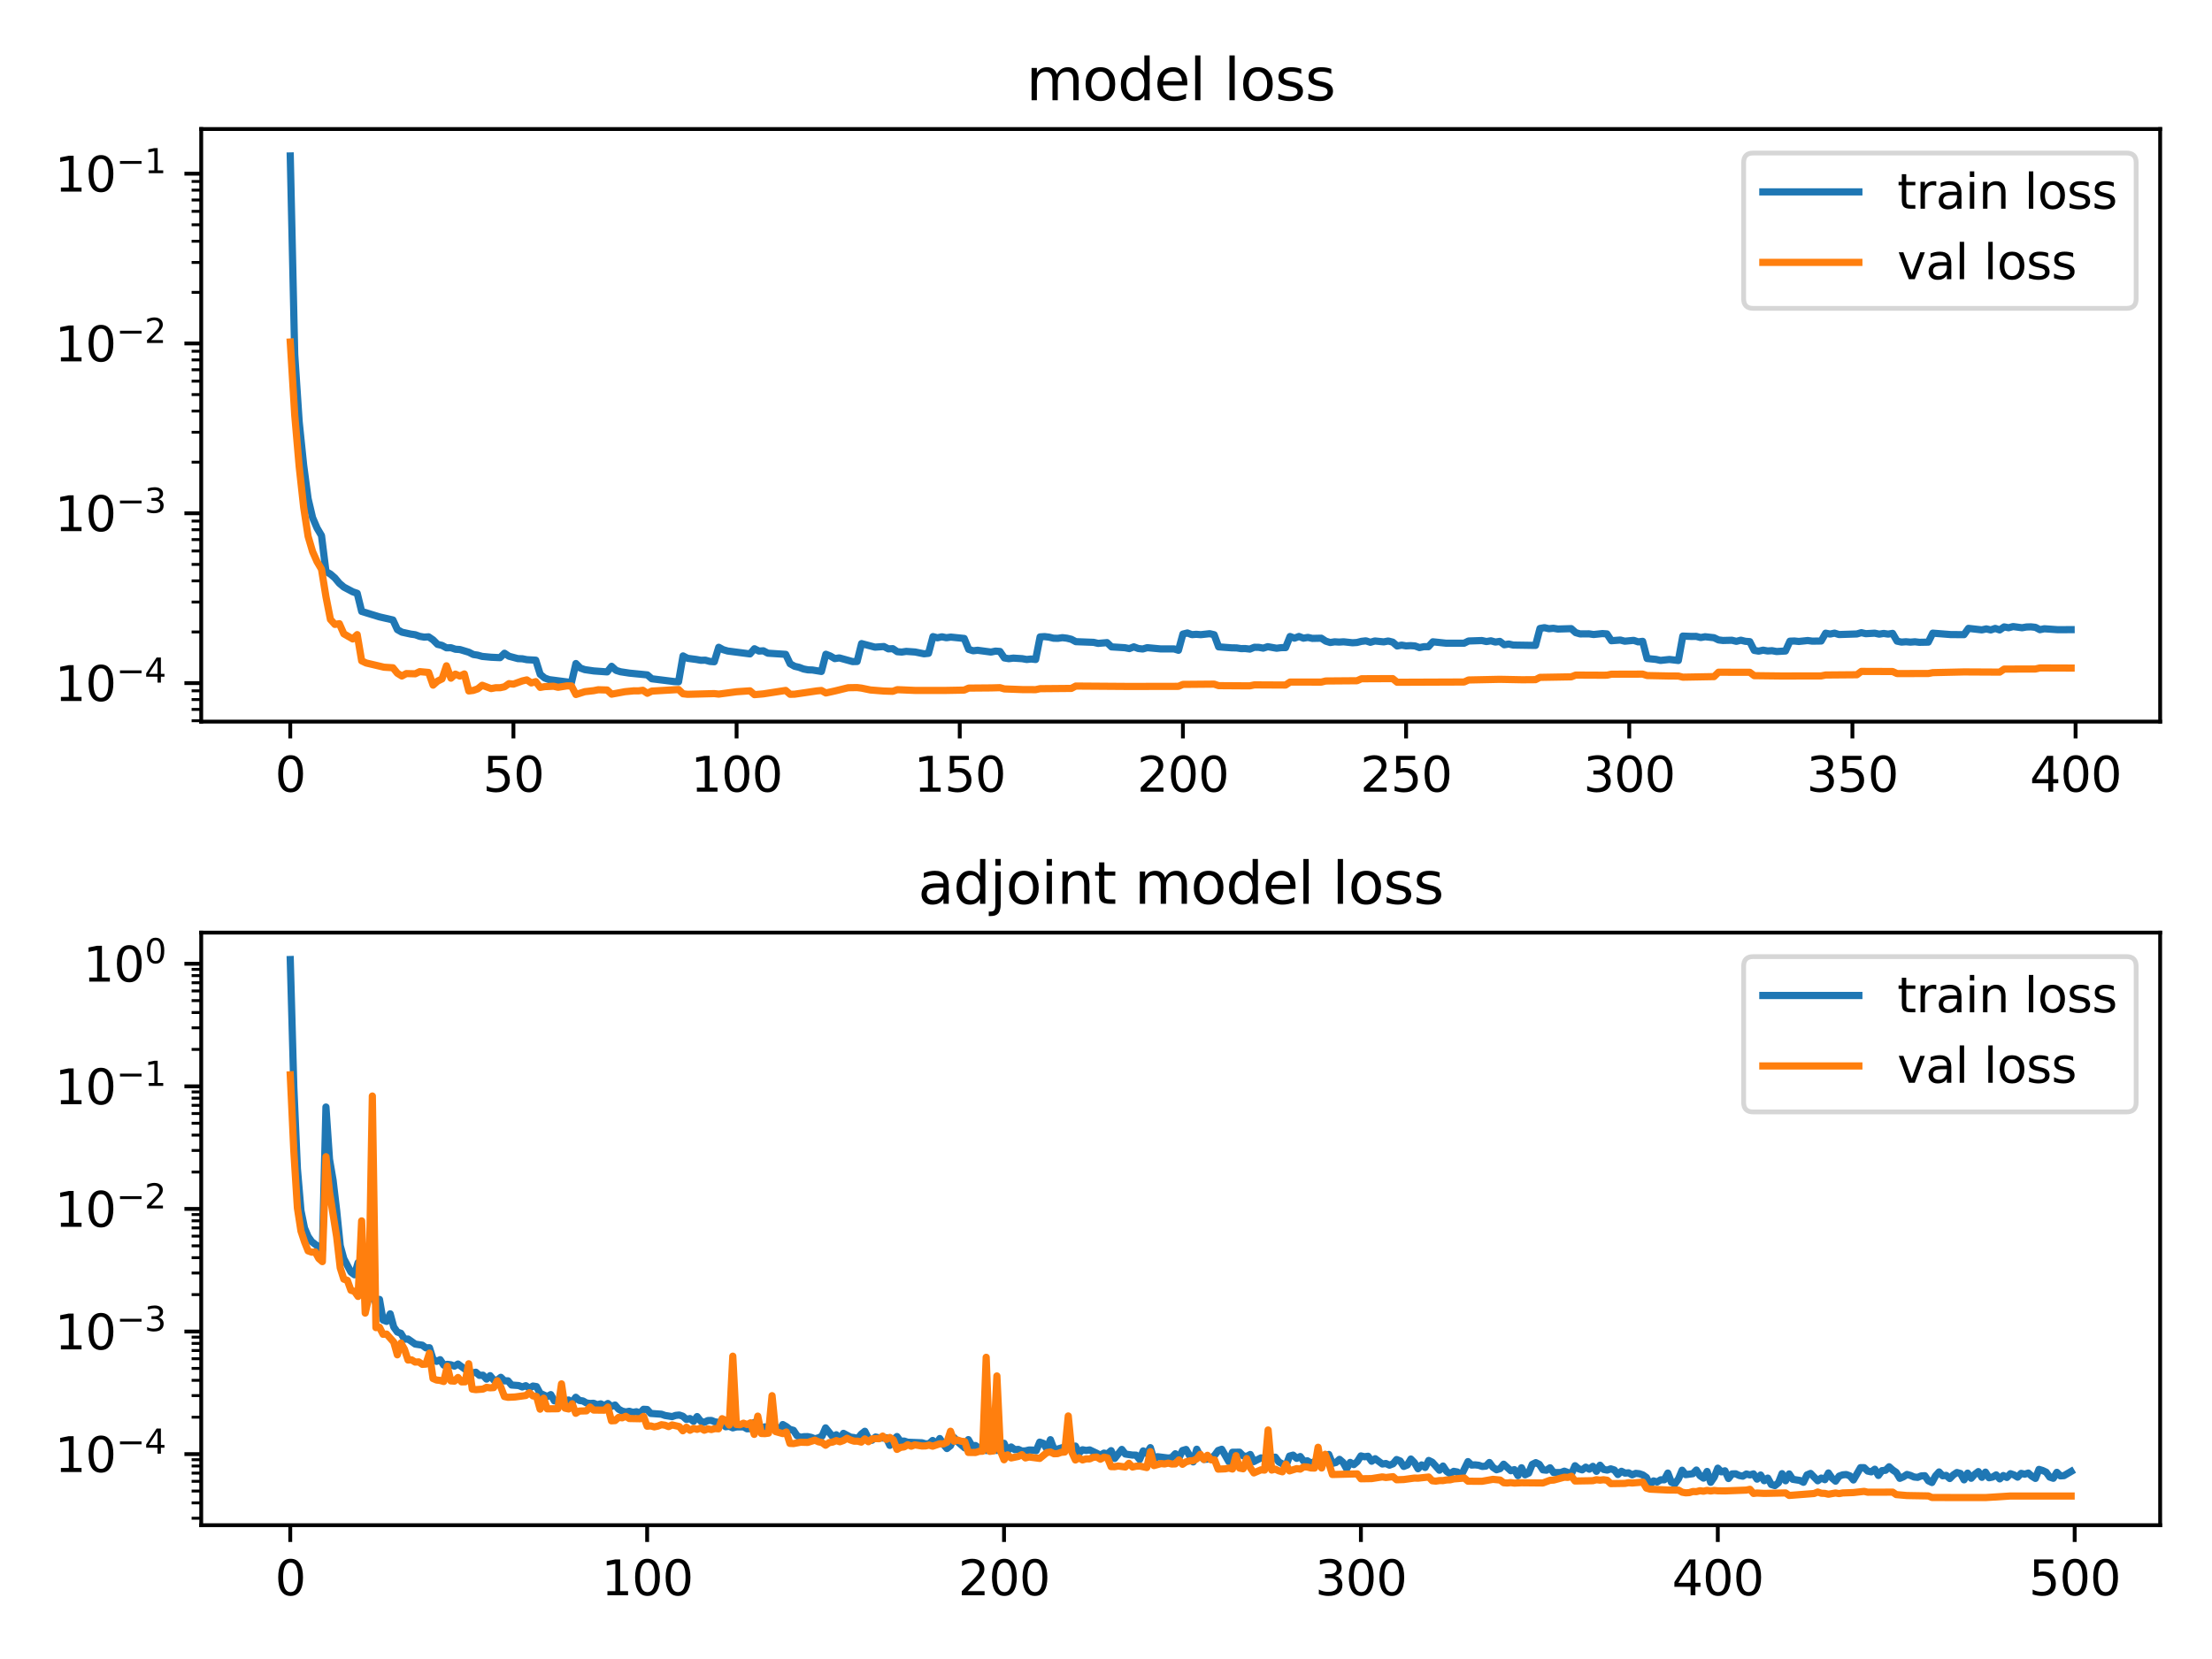 <?xml version="1.0" encoding="utf-8" standalone="no"?>
<!DOCTYPE svg PUBLIC "-//W3C//DTD SVG 1.1//EN"
  "http://www.w3.org/Graphics/SVG/1.1/DTD/svg11.dtd">
<svg xmlns:xlink="http://www.w3.org/1999/xlink" width="460.8pt" height="345.6pt" viewBox="0 0 460.8 345.6" xmlns="http://www.w3.org/2000/svg" version="1.1">
 <defs>
  <style type="text/css">*{stroke-linejoin: round; stroke-linecap: butt}</style>
 </defs>
 <g id="figure_1">
  <g id="patch_1">
   <path d="M 0 345.6 
L 460.8 345.6 
L 460.8 0 
L 0 0 
z
" style="fill: #ffffff"/>
  </g>
  <g id="axes_1">
   <g id="patch_2">
    <path d="M 41.917 150.32 
L 450 150.32 
L 450 26.88 
L 41.917 26.88 
z
" style="fill: #ffffff"/>
   </g>
   <g id="matplotlib.axis_1">
    <g id="xtick_1">
     <g id="line2d_1">
      <defs>
       <path id="me842173352" d="M 0 0 
L 0 3.5 
" style="stroke: #000000; stroke-width: 0.8"/>
      </defs>
      <g>
       <use xlink:href="#me842173352" x="60.466" y="150.32" style="stroke: #000000; stroke-width: 0.8"/>
      </g>
     </g>
     <g id="text_1">
      <!-- 0 -->
      <g transform="translate(57.285 164.918)scale(0.1 -0.1)">
       <defs>
        <path id="DejaVuSans-30" d="M 2034 4250 
Q 1547 4250 1301 3770 
Q 1056 3291 1056 2328 
Q 1056 1369 1301 889 
Q 1547 409 2034 409 
Q 2525 409 2770 889 
Q 3016 1369 3016 2328 
Q 3016 3291 2770 3770 
Q 2525 4250 2034 4250 
z
M 2034 4750 
Q 2819 4750 3233 4129 
Q 3647 3509 3647 2328 
Q 3647 1150 3233 529 
Q 2819 -91 2034 -91 
Q 1250 -91 836 529 
Q 422 1150 422 2328 
Q 422 3509 836 4129 
Q 1250 4750 2034 4750 
z
" transform="scale(0.016)"/>
       </defs>
       <use xlink:href="#DejaVuSans-30"/>
      </g>
     </g>
    </g>
    <g id="xtick_2">
     <g id="line2d_2">
      <g>
       <use xlink:href="#me842173352" x="106.956" y="150.32" style="stroke: #000000; stroke-width: 0.8"/>
      </g>
     </g>
     <g id="text_2">
      <!-- 50 -->
      <g transform="translate(100.593 164.918)scale(0.1 -0.1)">
       <defs>
        <path id="DejaVuSans-35" d="M 691 4666 
L 3169 4666 
L 3169 4134 
L 1269 4134 
L 1269 2991 
Q 1406 3038 1543 3061 
Q 1681 3084 1819 3084 
Q 2600 3084 3056 2656 
Q 3513 2228 3513 1497 
Q 3513 744 3044 326 
Q 2575 -91 1722 -91 
Q 1428 -91 1123 -41 
Q 819 9 494 109 
L 494 744 
Q 775 591 1075 516 
Q 1375 441 1709 441 
Q 2250 441 2565 725 
Q 2881 1009 2881 1497 
Q 2881 1984 2565 2268 
Q 2250 2553 1709 2553 
Q 1456 2553 1204 2497 
Q 953 2441 691 2322 
L 691 4666 
z
" transform="scale(0.016)"/>
       </defs>
       <use xlink:href="#DejaVuSans-35"/>
       <use xlink:href="#DejaVuSans-30" x="63.623"/>
      </g>
     </g>
    </g>
    <g id="xtick_3">
     <g id="line2d_3">
      <g>
       <use xlink:href="#me842173352" x="153.445" y="150.32" style="stroke: #000000; stroke-width: 0.8"/>
      </g>
     </g>
     <g id="text_3">
      <!-- 100 -->
      <g transform="translate(143.901 164.918)scale(0.1 -0.1)">
       <defs>
        <path id="DejaVuSans-31" d="M 794 531 
L 1825 531 
L 1825 4091 
L 703 3866 
L 703 4441 
L 1819 4666 
L 2450 4666 
L 2450 531 
L 3481 531 
L 3481 0 
L 794 0 
L 794 531 
z
" transform="scale(0.016)"/>
       </defs>
       <use xlink:href="#DejaVuSans-31"/>
       <use xlink:href="#DejaVuSans-30" x="63.623"/>
       <use xlink:href="#DejaVuSans-30" x="127.246"/>
      </g>
     </g>
    </g>
    <g id="xtick_4">
     <g id="line2d_4">
      <g>
       <use xlink:href="#me842173352" x="199.934" y="150.32" style="stroke: #000000; stroke-width: 0.8"/>
      </g>
     </g>
     <g id="text_4">
      <!-- 150 -->
      <g transform="translate(190.39 164.918)scale(0.1 -0.1)">
       <use xlink:href="#DejaVuSans-31"/>
       <use xlink:href="#DejaVuSans-35" x="63.623"/>
       <use xlink:href="#DejaVuSans-30" x="127.246"/>
      </g>
     </g>
    </g>
    <g id="xtick_5">
     <g id="line2d_5">
      <g>
       <use xlink:href="#me842173352" x="246.423" y="150.32" style="stroke: #000000; stroke-width: 0.8"/>
      </g>
     </g>
     <g id="text_5">
      <!-- 200 -->
      <g transform="translate(236.88 164.918)scale(0.1 -0.1)">
       <defs>
        <path id="DejaVuSans-32" d="M 1228 531 
L 3431 531 
L 3431 0 
L 469 0 
L 469 531 
Q 828 903 1448 1529 
Q 2069 2156 2228 2338 
Q 2531 2678 2651 2914 
Q 2772 3150 2772 3378 
Q 2772 3750 2511 3984 
Q 2250 4219 1831 4219 
Q 1534 4219 1204 4116 
Q 875 4013 500 3803 
L 500 4441 
Q 881 4594 1212 4672 
Q 1544 4750 1819 4750 
Q 2544 4750 2975 4387 
Q 3406 4025 3406 3419 
Q 3406 3131 3298 2873 
Q 3191 2616 2906 2266 
Q 2828 2175 2409 1742 
Q 1991 1309 1228 531 
z
" transform="scale(0.016)"/>
       </defs>
       <use xlink:href="#DejaVuSans-32"/>
       <use xlink:href="#DejaVuSans-30" x="63.623"/>
       <use xlink:href="#DejaVuSans-30" x="127.246"/>
      </g>
     </g>
    </g>
    <g id="xtick_6">
     <g id="line2d_6">
      <g>
       <use xlink:href="#me842173352" x="292.913" y="150.32" style="stroke: #000000; stroke-width: 0.8"/>
      </g>
     </g>
     <g id="text_6">
      <!-- 250 -->
      <g transform="translate(283.369 164.918)scale(0.1 -0.1)">
       <use xlink:href="#DejaVuSans-32"/>
       <use xlink:href="#DejaVuSans-35" x="63.623"/>
       <use xlink:href="#DejaVuSans-30" x="127.246"/>
      </g>
     </g>
    </g>
    <g id="xtick_7">
     <g id="line2d_7">
      <g>
       <use xlink:href="#me842173352" x="339.402" y="150.32" style="stroke: #000000; stroke-width: 0.8"/>
      </g>
     </g>
     <g id="text_7">
      <!-- 300 -->
      <g transform="translate(329.858 164.918)scale(0.1 -0.1)">
       <defs>
        <path id="DejaVuSans-33" d="M 2597 2516 
Q 3050 2419 3304 2112 
Q 3559 1806 3559 1356 
Q 3559 666 3084 287 
Q 2609 -91 1734 -91 
Q 1441 -91 1130 -33 
Q 819 25 488 141 
L 488 750 
Q 750 597 1062 519 
Q 1375 441 1716 441 
Q 2309 441 2620 675 
Q 2931 909 2931 1356 
Q 2931 1769 2642 2001 
Q 2353 2234 1838 2234 
L 1294 2234 
L 1294 2753 
L 1863 2753 
Q 2328 2753 2575 2939 
Q 2822 3125 2822 3475 
Q 2822 3834 2567 4026 
Q 2313 4219 1838 4219 
Q 1578 4219 1281 4162 
Q 984 4106 628 3988 
L 628 4550 
Q 988 4650 1302 4700 
Q 1616 4750 1894 4750 
Q 2613 4750 3031 4423 
Q 3450 4097 3450 3541 
Q 3450 3153 3228 2886 
Q 3006 2619 2597 2516 
z
" transform="scale(0.016)"/>
       </defs>
       <use xlink:href="#DejaVuSans-33"/>
       <use xlink:href="#DejaVuSans-30" x="63.623"/>
       <use xlink:href="#DejaVuSans-30" x="127.246"/>
      </g>
     </g>
    </g>
    <g id="xtick_8">
     <g id="line2d_8">
      <g>
       <use xlink:href="#me842173352" x="385.891" y="150.32" style="stroke: #000000; stroke-width: 0.8"/>
      </g>
     </g>
     <g id="text_8">
      <!-- 350 -->
      <g transform="translate(376.348 164.918)scale(0.1 -0.1)">
       <use xlink:href="#DejaVuSans-33"/>
       <use xlink:href="#DejaVuSans-35" x="63.623"/>
       <use xlink:href="#DejaVuSans-30" x="127.246"/>
      </g>
     </g>
    </g>
    <g id="xtick_9">
     <g id="line2d_9">
      <g>
       <use xlink:href="#me842173352" x="432.381" y="150.32" style="stroke: #000000; stroke-width: 0.8"/>
      </g>
     </g>
     <g id="text_9">
      <!-- 400 -->
      <g transform="translate(422.837 164.918)scale(0.1 -0.1)">
       <defs>
        <path id="DejaVuSans-34" d="M 2419 4116 
L 825 1625 
L 2419 1625 
L 2419 4116 
z
M 2253 4666 
L 3047 4666 
L 3047 1625 
L 3713 1625 
L 3713 1100 
L 3047 1100 
L 3047 0 
L 2419 0 
L 2419 1100 
L 313 1100 
L 313 1709 
L 2253 4666 
z
" transform="scale(0.016)"/>
       </defs>
       <use xlink:href="#DejaVuSans-34"/>
       <use xlink:href="#DejaVuSans-30" x="63.623"/>
       <use xlink:href="#DejaVuSans-30" x="127.246"/>
      </g>
     </g>
    </g>
   </g>
   <g id="matplotlib.axis_2">
    <g id="ytick_1">
     <g id="line2d_10">
      <defs>
       <path id="m9bda5c88d3" d="M 0 0 
L -3.5 0 
" style="stroke: #000000; stroke-width: 0.8"/>
      </defs>
      <g>
       <use xlink:href="#m9bda5c88d3" x="41.917" y="142.297" style="stroke: #000000; stroke-width: 0.8"/>
      </g>
     </g>
     <g id="text_10">
      <!-- $\mathdefault{10^{-4}}$ -->
      <g transform="translate(11.417 146.096)scale(0.1 -0.1)">
       <defs>
        <path id="DejaVuSans-2212" d="M 678 2272 
L 4684 2272 
L 4684 1741 
L 678 1741 
L 678 2272 
z
" transform="scale(0.016)"/>
       </defs>
       <use xlink:href="#DejaVuSans-31" transform="translate(0 0.684)"/>
       <use xlink:href="#DejaVuSans-30" transform="translate(63.623 0.684)"/>
       <use xlink:href="#DejaVuSans-2212" transform="translate(128.203 38.966)scale(0.7)"/>
       <use xlink:href="#DejaVuSans-34" transform="translate(186.855 38.966)scale(0.7)"/>
      </g>
     </g>
    </g>
    <g id="ytick_2">
     <g id="line2d_11">
      <g>
       <use xlink:href="#m9bda5c88d3" x="41.917" y="106.924" style="stroke: #000000; stroke-width: 0.8"/>
      </g>
     </g>
     <g id="text_11">
      <!-- $\mathdefault{10^{-3}}$ -->
      <g transform="translate(11.417 110.723)scale(0.1 -0.1)">
       <use xlink:href="#DejaVuSans-31" transform="translate(0 0.766)"/>
       <use xlink:href="#DejaVuSans-30" transform="translate(63.623 0.766)"/>
       <use xlink:href="#DejaVuSans-2212" transform="translate(128.203 39.047)scale(0.7)"/>
       <use xlink:href="#DejaVuSans-33" transform="translate(186.855 39.047)scale(0.7)"/>
      </g>
     </g>
    </g>
    <g id="ytick_3">
     <g id="line2d_12">
      <g>
       <use xlink:href="#m9bda5c88d3" x="41.917" y="71.551" style="stroke: #000000; stroke-width: 0.8"/>
      </g>
     </g>
     <g id="text_12">
      <!-- $\mathdefault{10^{-2}}$ -->
      <g transform="translate(11.417 75.35)scale(0.1 -0.1)">
       <use xlink:href="#DejaVuSans-31" transform="translate(0 0.766)"/>
       <use xlink:href="#DejaVuSans-30" transform="translate(63.623 0.766)"/>
       <use xlink:href="#DejaVuSans-2212" transform="translate(128.203 39.047)scale(0.7)"/>
       <use xlink:href="#DejaVuSans-32" transform="translate(186.855 39.047)scale(0.7)"/>
      </g>
     </g>
    </g>
    <g id="ytick_4">
     <g id="line2d_13">
      <g>
       <use xlink:href="#m9bda5c88d3" x="41.917" y="36.178" style="stroke: #000000; stroke-width: 0.8"/>
      </g>
     </g>
     <g id="text_13">
      <!-- $\mathdefault{10^{-1}}$ -->
      <g transform="translate(11.417 39.977)scale(0.1 -0.1)">
       <use xlink:href="#DejaVuSans-31" transform="translate(0 0.684)"/>
       <use xlink:href="#DejaVuSans-30" transform="translate(63.623 0.684)"/>
       <use xlink:href="#DejaVuSans-2212" transform="translate(128.203 38.966)scale(0.7)"/>
       <use xlink:href="#DejaVuSans-31" transform="translate(186.855 38.966)scale(0.7)"/>
      </g>
     </g>
    </g>
    <g id="ytick_5">
     <g id="line2d_14">
      <defs>
       <path id="md671c6f035" d="M 0 0 
L -2 0 
" style="stroke: #000000; stroke-width: 0.6"/>
      </defs>
      <g>
       <use xlink:href="#md671c6f035" x="41.917" y="150.145" style="stroke: #000000; stroke-width: 0.6"/>
      </g>
     </g>
    </g>
    <g id="ytick_6">
     <g id="line2d_15">
      <g>
       <use xlink:href="#md671c6f035" x="41.917" y="147.777" style="stroke: #000000; stroke-width: 0.6"/>
      </g>
     </g>
    </g>
    <g id="ytick_7">
     <g id="line2d_16">
      <g>
       <use xlink:href="#md671c6f035" x="41.917" y="145.725" style="stroke: #000000; stroke-width: 0.6"/>
      </g>
     </g>
    </g>
    <g id="ytick_8">
     <g id="line2d_17">
      <g>
       <use xlink:href="#md671c6f035" x="41.917" y="143.916" style="stroke: #000000; stroke-width: 0.6"/>
      </g>
     </g>
    </g>
    <g id="ytick_9">
     <g id="line2d_18">
      <g>
       <use xlink:href="#md671c6f035" x="41.917" y="131.649" style="stroke: #000000; stroke-width: 0.6"/>
      </g>
     </g>
    </g>
    <g id="ytick_10">
     <g id="line2d_19">
      <g>
       <use xlink:href="#md671c6f035" x="41.917" y="125.42" style="stroke: #000000; stroke-width: 0.6"/>
      </g>
     </g>
    </g>
    <g id="ytick_11">
     <g id="line2d_20">
      <g>
       <use xlink:href="#md671c6f035" x="41.917" y="121.001" style="stroke: #000000; stroke-width: 0.6"/>
      </g>
     </g>
    </g>
    <g id="ytick_12">
     <g id="line2d_21">
      <g>
       <use xlink:href="#md671c6f035" x="41.917" y="117.573" style="stroke: #000000; stroke-width: 0.6"/>
      </g>
     </g>
    </g>
    <g id="ytick_13">
     <g id="line2d_22">
      <g>
       <use xlink:href="#md671c6f035" x="41.917" y="114.772" style="stroke: #000000; stroke-width: 0.6"/>
      </g>
     </g>
    </g>
    <g id="ytick_14">
     <g id="line2d_23">
      <g>
       <use xlink:href="#md671c6f035" x="41.917" y="112.404" style="stroke: #000000; stroke-width: 0.6"/>
      </g>
     </g>
    </g>
    <g id="ytick_15">
     <g id="line2d_24">
      <g>
       <use xlink:href="#md671c6f035" x="41.917" y="110.352" style="stroke: #000000; stroke-width: 0.6"/>
      </g>
     </g>
    </g>
    <g id="ytick_16">
     <g id="line2d_25">
      <g>
       <use xlink:href="#md671c6f035" x="41.917" y="108.543" style="stroke: #000000; stroke-width: 0.6"/>
      </g>
     </g>
    </g>
    <g id="ytick_17">
     <g id="line2d_26">
      <g>
       <use xlink:href="#md671c6f035" x="41.917" y="96.276" style="stroke: #000000; stroke-width: 0.6"/>
      </g>
     </g>
    </g>
    <g id="ytick_18">
     <g id="line2d_27">
      <g>
       <use xlink:href="#md671c6f035" x="41.917" y="90.047" style="stroke: #000000; stroke-width: 0.6"/>
      </g>
     </g>
    </g>
    <g id="ytick_19">
     <g id="line2d_28">
      <g>
       <use xlink:href="#md671c6f035" x="41.917" y="85.627" style="stroke: #000000; stroke-width: 0.6"/>
      </g>
     </g>
    </g>
    <g id="ytick_20">
     <g id="line2d_29">
      <g>
       <use xlink:href="#md671c6f035" x="41.917" y="82.199" style="stroke: #000000; stroke-width: 0.6"/>
      </g>
     </g>
    </g>
    <g id="ytick_21">
     <g id="line2d_30">
      <g>
       <use xlink:href="#md671c6f035" x="41.917" y="79.399" style="stroke: #000000; stroke-width: 0.6"/>
      </g>
     </g>
    </g>
    <g id="ytick_22">
     <g id="line2d_31">
      <g>
       <use xlink:href="#md671c6f035" x="41.917" y="77.031" style="stroke: #000000; stroke-width: 0.6"/>
      </g>
     </g>
    </g>
    <g id="ytick_23">
     <g id="line2d_32">
      <g>
       <use xlink:href="#md671c6f035" x="41.917" y="74.979" style="stroke: #000000; stroke-width: 0.6"/>
      </g>
     </g>
    </g>
    <g id="ytick_24">
     <g id="line2d_33">
      <g>
       <use xlink:href="#md671c6f035" x="41.917" y="73.17" style="stroke: #000000; stroke-width: 0.6"/>
      </g>
     </g>
    </g>
    <g id="ytick_25">
     <g id="line2d_34">
      <g>
       <use xlink:href="#md671c6f035" x="41.917" y="60.903" style="stroke: #000000; stroke-width: 0.6"/>
      </g>
     </g>
    </g>
    <g id="ytick_26">
     <g id="line2d_35">
      <g>
       <use xlink:href="#md671c6f035" x="41.917" y="54.674" style="stroke: #000000; stroke-width: 0.6"/>
      </g>
     </g>
    </g>
    <g id="ytick_27">
     <g id="line2d_36">
      <g>
       <use xlink:href="#md671c6f035" x="41.917" y="50.254" style="stroke: #000000; stroke-width: 0.6"/>
      </g>
     </g>
    </g>
    <g id="ytick_28">
     <g id="line2d_37">
      <g>
       <use xlink:href="#md671c6f035" x="41.917" y="46.826" style="stroke: #000000; stroke-width: 0.6"/>
      </g>
     </g>
    </g>
    <g id="ytick_29">
     <g id="line2d_38">
      <g>
       <use xlink:href="#md671c6f035" x="41.917" y="44.026" style="stroke: #000000; stroke-width: 0.6"/>
      </g>
     </g>
    </g>
    <g id="ytick_30">
     <g id="line2d_39">
      <g>
       <use xlink:href="#md671c6f035" x="41.917" y="41.658" style="stroke: #000000; stroke-width: 0.6"/>
      </g>
     </g>
    </g>
    <g id="ytick_31">
     <g id="line2d_40">
      <g>
       <use xlink:href="#md671c6f035" x="41.917" y="39.606" style="stroke: #000000; stroke-width: 0.6"/>
      </g>
     </g>
    </g>
    <g id="ytick_32">
     <g id="line2d_41">
      <g>
       <use xlink:href="#md671c6f035" x="41.917" y="37.797" style="stroke: #000000; stroke-width: 0.6"/>
      </g>
     </g>
    </g>
   </g>
   <g id="line2d_42">
    <path d="M 60.466 32.491 
L 61.396 73.835 
L 62.326 87.883 
L 63.256 96.908 
L 64.185 103.887 
L 65.115 107.837 
L 66.045 109.999 
L 66.975 111.582 
L 67.905 119.059 
L 68.834 119.594 
L 69.764 120.396 
L 70.694 121.509 
L 71.624 122.295 
L 73.483 123.282 
L 74.413 123.597 
L 75.343 127.372 
L 79.062 128.509 
L 81.851 129.15 
L 82.781 131.16 
L 83.711 131.689 
L 85.57 132.097 
L 86.5 132.225 
L 87.43 132.562 
L 88.36 132.722 
L 89.29 132.664 
L 90.219 133.301 
L 91.149 134.232 
L 92.079 134.45 
L 93.009 134.955 
L 93.939 134.933 
L 94.868 135.249 
L 95.798 135.309 
L 97.658 135.87 
L 98.587 136.339 
L 99.517 136.481 
L 100.447 136.742 
L 102.307 136.916 
L 104.166 137.003 
L 105.096 136.083 
L 106.026 136.703 
L 107.885 137.202 
L 108.815 137.235 
L 109.745 137.423 
L 111.604 137.527 
L 112.534 140.466 
L 113.464 141.242 
L 114.394 141.579 
L 119.043 142.179 
L 119.973 138.226 
L 120.902 139.176 
L 121.832 139.498 
L 123.692 139.768 
L 126.481 139.969 
L 127.411 138.807 
L 128.341 139.657 
L 129.27 139.942 
L 131.13 140.226 
L 134.849 140.592 
L 135.779 141.401 
L 140.428 141.981 
L 141.358 142.023 
L 142.287 136.641 
L 143.217 137.134 
L 145.077 137.381 
L 146.007 137.55 
L 146.936 137.522 
L 147.866 137.786 
L 148.796 137.856 
L 149.726 134.84 
L 150.655 135.345 
L 151.585 135.617 
L 156.234 136.22 
L 157.164 135.147 
L 158.094 135.63 
L 159.024 135.575 
L 159.953 136.071 
L 163.672 136.312 
L 164.602 138.278 
L 165.532 138.8 
L 166.462 139.014 
L 167.392 139.363 
L 168.321 139.543 
L 169.251 139.575 
L 171.111 139.876 
L 172.041 136.291 
L 172.97 136.659 
L 173.9 137.201 
L 174.83 137.052 
L 177.619 137.822 
L 178.549 137.8 
L 179.479 134.076 
L 182.268 134.811 
L 184.128 134.685 
L 185.058 135.171 
L 185.987 135.129 
L 186.917 135.76 
L 187.847 135.836 
L 188.777 135.696 
L 190.636 135.825 
L 192.496 136.198 
L 193.426 136.097 
L 194.355 132.618 
L 195.285 132.866 
L 196.215 132.656 
L 197.145 132.849 
L 198.075 132.718 
L 200.864 133.001 
L 201.794 135.274 
L 202.723 135.569 
L 203.653 135.463 
L 206.443 135.835 
L 207.372 135.64 
L 208.302 135.708 
L 209.232 137.063 
L 210.162 137.218 
L 211.092 137.098 
L 212.951 137.215 
L 213.881 137.383 
L 214.811 137.284 
L 215.74 137.386 
L 216.67 132.678 
L 217.6 132.616 
L 218.53 132.727 
L 219.46 132.952 
L 220.389 132.975 
L 221.319 132.837 
L 222.249 132.948 
L 223.179 133.176 
L 224.109 133.67 
L 227.828 133.813 
L 228.757 134.03 
L 230.617 133.868 
L 231.547 134.758 
L 234.336 134.93 
L 235.266 135.117 
L 236.196 134.745 
L 237.126 135.099 
L 238.055 135.199 
L 238.985 134.919 
L 241.774 135.18 
L 244.564 135.176 
L 245.494 135.467 
L 246.423 132.088 
L 247.353 131.859 
L 248.283 132.209 
L 249.213 132.138 
L 250.143 132.215 
L 252.002 132.007 
L 252.932 132.226 
L 253.862 134.753 
L 256.651 134.961 
L 257.581 134.968 
L 258.511 135.115 
L 259.44 135.108 
L 260.37 135.218 
L 261.3 134.838 
L 262.23 134.855 
L 263.16 135.022 
L 264.089 134.715 
L 265.949 135.042 
L 266.879 134.917 
L 267.808 134.911 
L 268.738 132.596 
L 269.668 132.941 
L 270.598 132.587 
L 271.528 132.943 
L 272.457 132.784 
L 273.387 132.99 
L 275.247 132.949 
L 276.177 133.561 
L 277.106 133.848 
L 278.036 133.701 
L 278.966 133.76 
L 279.896 133.698 
L 281.755 133.898 
L 282.685 133.84 
L 283.615 133.604 
L 284.545 133.498 
L 285.474 133.804 
L 286.404 133.527 
L 288.264 133.715 
L 289.194 133.534 
L 290.123 133.767 
L 291.053 134.572 
L 291.983 134.39 
L 292.913 134.547 
L 293.842 134.495 
L 294.772 134.561 
L 295.702 134.905 
L 296.632 134.714 
L 297.562 134.719 
L 298.491 133.698 
L 301.281 133.994 
L 305 133.989 
L 305.93 133.531 
L 308.719 133.437 
L 309.649 133.648 
L 310.579 133.489 
L 311.508 133.752 
L 312.438 133.614 
L 313.368 134.315 
L 314.298 134.162 
L 315.228 134.377 
L 319.876 134.449 
L 320.806 130.921 
L 321.736 130.754 
L 322.666 130.973 
L 323.596 130.88 
L 324.525 131.039 
L 327.315 130.954 
L 328.245 131.791 
L 329.174 132.055 
L 331.034 132.039 
L 331.964 132.181 
L 333.823 131.986 
L 334.753 132.055 
L 335.683 133.474 
L 337.542 133.332 
L 338.472 133.575 
L 340.332 133.399 
L 341.262 133.715 
L 342.191 133.601 
L 343.121 137.179 
L 344.981 137.365 
L 345.91 137.577 
L 347.77 137.376 
L 349.63 137.593 
L 350.559 132.509 
L 352.419 132.582 
L 353.349 132.567 
L 354.279 132.813 
L 355.208 132.644 
L 357.068 132.851 
L 357.998 133.307 
L 358.927 133.422 
L 360.787 133.375 
L 361.717 133.605 
L 362.647 133.364 
L 363.576 133.597 
L 364.506 133.665 
L 365.436 135.488 
L 366.366 135.646 
L 367.296 135.439 
L 368.225 135.608 
L 369.155 135.549 
L 370.085 135.723 
L 371.944 135.617 
L 372.874 133.568 
L 373.804 133.534 
L 374.734 133.63 
L 376.593 133.433 
L 377.523 133.562 
L 379.383 133.534 
L 380.313 131.903 
L 381.242 132.087 
L 382.172 131.893 
L 383.102 132.188 
L 386.821 132.064 
L 387.751 131.795 
L 388.681 132.009 
L 390.54 131.903 
L 391.47 132.106 
L 392.4 131.959 
L 393.33 132.098 
L 394.259 131.944 
L 395.189 133.561 
L 396.119 133.761 
L 397.049 133.687 
L 397.978 133.771 
L 398.908 133.693 
L 399.838 133.804 
L 401.698 133.767 
L 402.627 131.896 
L 406.347 132.191 
L 409.136 132.211 
L 410.066 130.898 
L 412.855 131.215 
L 413.785 131.007 
L 414.715 131.229 
L 415.644 130.907 
L 416.574 131.229 
L 417.504 130.593 
L 418.434 130.774 
L 419.364 130.521 
L 421.223 130.774 
L 422.153 130.61 
L 423.083 130.582 
L 424.012 130.685 
L 424.942 131.174 
L 425.872 130.983 
L 428.661 131.177 
L 431.451 131.164 
L 431.451 131.164 
" clip-path="url(#pd8d029736c)" style="fill: none; stroke: #1f77b4; stroke-width: 1.5; stroke-linecap: square"/>
   </g>
   <g id="line2d_43">
    <path d="M 60.466 71.251 
L 61.396 86.444 
L 62.326 97.214 
L 63.256 105.672 
L 64.185 111.737 
L 65.115 114.902 
L 66.045 117.002 
L 66.975 118.575 
L 67.905 124.321 
L 68.834 129.04 
L 69.764 130.078 
L 70.694 129.923 
L 71.624 132.036 
L 73.483 133.108 
L 74.413 132.202 
L 75.343 137.669 
L 76.273 138.11 
L 79.992 138.989 
L 81.851 139.109 
L 82.781 140.25 
L 83.711 140.823 
L 84.641 140.317 
L 86.5 140.364 
L 87.43 139.914 
L 89.29 140.083 
L 90.219 142.725 
L 91.149 141.894 
L 92.079 141.428 
L 93.009 138.697 
L 93.939 141.277 
L 94.868 140.43 
L 95.798 140.842 
L 96.728 140.397 
L 97.658 143.939 
L 98.587 143.826 
L 99.517 143.502 
L 100.447 142.752 
L 102.307 143.445 
L 103.236 143.271 
L 104.166 143.269 
L 105.096 143.07 
L 106.026 142.418 
L 106.956 142.513 
L 108.815 141.849 
L 109.745 141.634 
L 110.675 142.267 
L 111.604 141.999 
L 112.534 143.199 
L 113.464 143.039 
L 115.324 142.955 
L 116.253 143.178 
L 118.113 142.88 
L 119.043 142.896 
L 119.973 144.679 
L 121.832 144.09 
L 123.692 143.876 
L 124.621 143.687 
L 126.481 143.74 
L 127.411 144.608 
L 130.2 144.091 
L 132.06 143.911 
L 132.99 143.921 
L 133.919 143.803 
L 134.849 144.422 
L 135.779 143.969 
L 141.358 143.641 
L 142.287 144.526 
L 143.217 144.637 
L 148.796 144.49 
L 149.726 144.597 
L 153.445 144.1 
L 156.234 143.912 
L 157.164 144.709 
L 159.024 144.546 
L 163.672 143.828 
L 164.602 144.635 
L 165.532 144.612 
L 170.181 143.928 
L 171.111 143.84 
L 172.041 144.356 
L 173.9 143.947 
L 176.689 143.266 
L 178.549 143.235 
L 179.479 143.349 
L 181.338 143.734 
L 184.128 143.957 
L 185.987 144.013 
L 186.917 143.669 
L 190.636 143.83 
L 197.145 143.826 
L 200.864 143.759 
L 201.794 143.344 
L 206.443 143.305 
L 208.302 143.254 
L 209.232 143.514 
L 212.951 143.654 
L 215.74 143.668 
L 216.67 143.466 
L 223.179 143.409 
L 224.109 142.918 
L 235.266 142.997 
L 245.494 142.976 
L 246.423 142.573 
L 252.932 142.517 
L 253.862 142.835 
L 259.44 142.873 
L 260.37 142.872 
L 261.3 142.675 
L 267.808 142.708 
L 268.738 142.089 
L 275.247 142.093 
L 276.177 141.861 
L 282.685 141.81 
L 283.615 141.398 
L 290.123 141.368 
L 291.053 142.127 
L 305 142.071 
L 305.93 141.651 
L 312.438 141.516 
L 317.087 141.607 
L 319.876 141.585 
L 320.806 141.11 
L 327.315 140.997 
L 328.245 140.635 
L 333.823 140.659 
L 334.753 140.652 
L 335.683 140.451 
L 342.191 140.43 
L 343.121 140.727 
L 347.77 140.822 
L 349.63 140.829 
L 350.559 141.066 
L 357.068 140.951 
L 357.998 140.035 
L 364.506 140.05 
L 365.436 140.753 
L 371.015 140.818 
L 379.383 140.806 
L 380.313 140.615 
L 386.821 140.562 
L 387.751 139.866 
L 394.259 139.889 
L 395.189 140.315 
L 401.698 140.306 
L 402.627 140.123 
L 409.136 139.973 
L 416.574 140.013 
L 417.504 139.383 
L 424.012 139.365 
L 424.942 139.148 
L 431.451 139.171 
L 431.451 139.171 
" clip-path="url(#pd8d029736c)" style="fill: none; stroke: #ff7f0e; stroke-width: 1.5; stroke-linecap: square"/>
   </g>
   <g id="patch_3">
    <path d="M 41.917 150.32 
L 41.917 26.88 
" style="fill: none; stroke: #000000; stroke-width: 0.8; stroke-linejoin: miter; stroke-linecap: square"/>
   </g>
   <g id="patch_4">
    <path d="M 450 150.32 
L 450 26.88 
" style="fill: none; stroke: #000000; stroke-width: 0.8; stroke-linejoin: miter; stroke-linecap: square"/>
   </g>
   <g id="patch_5">
    <path d="M 41.917 150.32 
L 450 150.32 
" style="fill: none; stroke: #000000; stroke-width: 0.8; stroke-linejoin: miter; stroke-linecap: square"/>
   </g>
   <g id="patch_6">
    <path d="M 41.917 26.88 
L 450 26.88 
" style="fill: none; stroke: #000000; stroke-width: 0.8; stroke-linejoin: miter; stroke-linecap: square"/>
   </g>
   <g id="text_14">
    <!-- model loss -->
    <g transform="translate(213.779 20.88)scale(0.12 -0.12)">
     <defs>
      <path id="DejaVuSans-6d" d="M 3328 2828 
Q 3544 3216 3844 3400 
Q 4144 3584 4550 3584 
Q 5097 3584 5394 3201 
Q 5691 2819 5691 2113 
L 5691 0 
L 5113 0 
L 5113 2094 
Q 5113 2597 4934 2840 
Q 4756 3084 4391 3084 
Q 3944 3084 3684 2787 
Q 3425 2491 3425 1978 
L 3425 0 
L 2847 0 
L 2847 2094 
Q 2847 2600 2669 2842 
Q 2491 3084 2119 3084 
Q 1678 3084 1418 2786 
Q 1159 2488 1159 1978 
L 1159 0 
L 581 0 
L 581 3500 
L 1159 3500 
L 1159 2956 
Q 1356 3278 1631 3431 
Q 1906 3584 2284 3584 
Q 2666 3584 2933 3390 
Q 3200 3197 3328 2828 
z
" transform="scale(0.016)"/>
      <path id="DejaVuSans-6f" d="M 1959 3097 
Q 1497 3097 1228 2736 
Q 959 2375 959 1747 
Q 959 1119 1226 758 
Q 1494 397 1959 397 
Q 2419 397 2687 759 
Q 2956 1122 2956 1747 
Q 2956 2369 2687 2733 
Q 2419 3097 1959 3097 
z
M 1959 3584 
Q 2709 3584 3137 3096 
Q 3566 2609 3566 1747 
Q 3566 888 3137 398 
Q 2709 -91 1959 -91 
Q 1206 -91 779 398 
Q 353 888 353 1747 
Q 353 2609 779 3096 
Q 1206 3584 1959 3584 
z
" transform="scale(0.016)"/>
      <path id="DejaVuSans-64" d="M 2906 2969 
L 2906 4863 
L 3481 4863 
L 3481 0 
L 2906 0 
L 2906 525 
Q 2725 213 2448 61 
Q 2172 -91 1784 -91 
Q 1150 -91 751 415 
Q 353 922 353 1747 
Q 353 2572 751 3078 
Q 1150 3584 1784 3584 
Q 2172 3584 2448 3432 
Q 2725 3281 2906 2969 
z
M 947 1747 
Q 947 1113 1208 752 
Q 1469 391 1925 391 
Q 2381 391 2643 752 
Q 2906 1113 2906 1747 
Q 2906 2381 2643 2742 
Q 2381 3103 1925 3103 
Q 1469 3103 1208 2742 
Q 947 2381 947 1747 
z
" transform="scale(0.016)"/>
      <path id="DejaVuSans-65" d="M 3597 1894 
L 3597 1613 
L 953 1613 
Q 991 1019 1311 708 
Q 1631 397 2203 397 
Q 2534 397 2845 478 
Q 3156 559 3463 722 
L 3463 178 
Q 3153 47 2828 -22 
Q 2503 -91 2169 -91 
Q 1331 -91 842 396 
Q 353 884 353 1716 
Q 353 2575 817 3079 
Q 1281 3584 2069 3584 
Q 2775 3584 3186 3129 
Q 3597 2675 3597 1894 
z
M 3022 2063 
Q 3016 2534 2758 2815 
Q 2500 3097 2075 3097 
Q 1594 3097 1305 2825 
Q 1016 2553 972 2059 
L 3022 2063 
z
" transform="scale(0.016)"/>
      <path id="DejaVuSans-6c" d="M 603 4863 
L 1178 4863 
L 1178 0 
L 603 0 
L 603 4863 
z
" transform="scale(0.016)"/>
      <path id="DejaVuSans-20" transform="scale(0.016)"/>
      <path id="DejaVuSans-73" d="M 2834 3397 
L 2834 2853 
Q 2591 2978 2328 3040 
Q 2066 3103 1784 3103 
Q 1356 3103 1142 2972 
Q 928 2841 928 2578 
Q 928 2378 1081 2264 
Q 1234 2150 1697 2047 
L 1894 2003 
Q 2506 1872 2764 1633 
Q 3022 1394 3022 966 
Q 3022 478 2636 193 
Q 2250 -91 1575 -91 
Q 1294 -91 989 -36 
Q 684 19 347 128 
L 347 722 
Q 666 556 975 473 
Q 1284 391 1588 391 
Q 1994 391 2212 530 
Q 2431 669 2431 922 
Q 2431 1156 2273 1281 
Q 2116 1406 1581 1522 
L 1381 1569 
Q 847 1681 609 1914 
Q 372 2147 372 2553 
Q 372 3047 722 3315 
Q 1072 3584 1716 3584 
Q 2034 3584 2315 3537 
Q 2597 3491 2834 3397 
z
" transform="scale(0.016)"/>
     </defs>
     <use xlink:href="#DejaVuSans-6d"/>
     <use xlink:href="#DejaVuSans-6f" x="97.412"/>
     <use xlink:href="#DejaVuSans-64" x="158.594"/>
     <use xlink:href="#DejaVuSans-65" x="222.07"/>
     <use xlink:href="#DejaVuSans-6c" x="283.594"/>
     <use xlink:href="#DejaVuSans-20" x="311.377"/>
     <use xlink:href="#DejaVuSans-6c" x="343.164"/>
     <use xlink:href="#DejaVuSans-6f" x="370.947"/>
     <use xlink:href="#DejaVuSans-73" x="432.129"/>
     <use xlink:href="#DejaVuSans-73" x="484.229"/>
    </g>
   </g>
   <g id="legend_1">
    <g id="patch_7">
     <path d="M 365.231 64.236 
L 443 64.236 
Q 445 64.236 445 62.236 
L 445 33.88 
Q 445 31.88 443 31.88 
L 365.231 31.88 
Q 363.231 31.88 363.231 33.88 
L 363.231 62.236 
Q 363.231 64.236 365.231 64.236 
z
" style="fill: #ffffff; opacity: 0.8; stroke: #cccccc; stroke-linejoin: miter"/>
    </g>
    <g id="line2d_44">
     <path d="M 367.231 39.978 
L 377.231 39.978 
L 387.231 39.978 
" style="fill: none; stroke: #1f77b4; stroke-width: 1.5; stroke-linecap: square"/>
    </g>
    <g id="text_15">
     <!-- train loss -->
     <g transform="translate(395.231 43.478)scale(0.1 -0.1)">
      <defs>
       <path id="DejaVuSans-74" d="M 1172 4494 
L 1172 3500 
L 2356 3500 
L 2356 3053 
L 1172 3053 
L 1172 1153 
Q 1172 725 1289 603 
Q 1406 481 1766 481 
L 2356 481 
L 2356 0 
L 1766 0 
Q 1100 0 847 248 
Q 594 497 594 1153 
L 594 3053 
L 172 3053 
L 172 3500 
L 594 3500 
L 594 4494 
L 1172 4494 
z
" transform="scale(0.016)"/>
       <path id="DejaVuSans-72" d="M 2631 2963 
Q 2534 3019 2420 3045 
Q 2306 3072 2169 3072 
Q 1681 3072 1420 2755 
Q 1159 2438 1159 1844 
L 1159 0 
L 581 0 
L 581 3500 
L 1159 3500 
L 1159 2956 
Q 1341 3275 1631 3429 
Q 1922 3584 2338 3584 
Q 2397 3584 2469 3576 
Q 2541 3569 2628 3553 
L 2631 2963 
z
" transform="scale(0.016)"/>
       <path id="DejaVuSans-61" d="M 2194 1759 
Q 1497 1759 1228 1600 
Q 959 1441 959 1056 
Q 959 750 1161 570 
Q 1363 391 1709 391 
Q 2188 391 2477 730 
Q 2766 1069 2766 1631 
L 2766 1759 
L 2194 1759 
z
M 3341 1997 
L 3341 0 
L 2766 0 
L 2766 531 
Q 2569 213 2275 61 
Q 1981 -91 1556 -91 
Q 1019 -91 701 211 
Q 384 513 384 1019 
Q 384 1609 779 1909 
Q 1175 2209 1959 2209 
L 2766 2209 
L 2766 2266 
Q 2766 2663 2505 2880 
Q 2244 3097 1772 3097 
Q 1472 3097 1187 3025 
Q 903 2953 641 2809 
L 641 3341 
Q 956 3463 1253 3523 
Q 1550 3584 1831 3584 
Q 2591 3584 2966 3190 
Q 3341 2797 3341 1997 
z
" transform="scale(0.016)"/>
       <path id="DejaVuSans-69" d="M 603 3500 
L 1178 3500 
L 1178 0 
L 603 0 
L 603 3500 
z
M 603 4863 
L 1178 4863 
L 1178 4134 
L 603 4134 
L 603 4863 
z
" transform="scale(0.016)"/>
       <path id="DejaVuSans-6e" d="M 3513 2113 
L 3513 0 
L 2938 0 
L 2938 2094 
Q 2938 2591 2744 2837 
Q 2550 3084 2163 3084 
Q 1697 3084 1428 2787 
Q 1159 2491 1159 1978 
L 1159 0 
L 581 0 
L 581 3500 
L 1159 3500 
L 1159 2956 
Q 1366 3272 1645 3428 
Q 1925 3584 2291 3584 
Q 2894 3584 3203 3211 
Q 3513 2838 3513 2113 
z
" transform="scale(0.016)"/>
      </defs>
      <use xlink:href="#DejaVuSans-74"/>
      <use xlink:href="#DejaVuSans-72" x="39.209"/>
      <use xlink:href="#DejaVuSans-61" x="80.322"/>
      <use xlink:href="#DejaVuSans-69" x="141.602"/>
      <use xlink:href="#DejaVuSans-6e" x="169.385"/>
      <use xlink:href="#DejaVuSans-20" x="232.764"/>
      <use xlink:href="#DejaVuSans-6c" x="264.551"/>
      <use xlink:href="#DejaVuSans-6f" x="292.334"/>
      <use xlink:href="#DejaVuSans-73" x="353.516"/>
      <use xlink:href="#DejaVuSans-73" x="405.615"/>
     </g>
    </g>
    <g id="line2d_45">
     <path d="M 367.231 54.657 
L 377.231 54.657 
L 387.231 54.657 
" style="fill: none; stroke: #ff7f0e; stroke-width: 1.5; stroke-linecap: square"/>
    </g>
    <g id="text_16">
     <!-- val loss -->
     <g transform="translate(395.231 58.157)scale(0.1 -0.1)">
      <defs>
       <path id="DejaVuSans-76" d="M 191 3500 
L 800 3500 
L 1894 563 
L 2988 3500 
L 3597 3500 
L 2284 0 
L 1503 0 
L 191 3500 
z
" transform="scale(0.016)"/>
      </defs>
      <use xlink:href="#DejaVuSans-76"/>
      <use xlink:href="#DejaVuSans-61" x="59.18"/>
      <use xlink:href="#DejaVuSans-6c" x="120.459"/>
      <use xlink:href="#DejaVuSans-20" x="148.242"/>
      <use xlink:href="#DejaVuSans-6c" x="180.029"/>
      <use xlink:href="#DejaVuSans-6f" x="207.812"/>
      <use xlink:href="#DejaVuSans-73" x="268.994"/>
      <use xlink:href="#DejaVuSans-73" x="321.094"/>
     </g>
    </g>
   </g>
  </g>
  <g id="axes_2">
   <g id="patch_8">
    <path d="M 41.917 317.72 
L 450 317.72 
L 450 194.28 
L 41.917 194.28 
z
" style="fill: #ffffff"/>
   </g>
   <g id="matplotlib.axis_3">
    <g id="xtick_10">
     <g id="line2d_46">
      <g>
       <use xlink:href="#me842173352" x="60.466" y="317.72" style="stroke: #000000; stroke-width: 0.8"/>
      </g>
     </g>
     <g id="text_17">
      <!-- 0 -->
      <g transform="translate(57.285 332.318)scale(0.1 -0.1)">
       <use xlink:href="#DejaVuSans-30"/>
      </g>
     </g>
    </g>
    <g id="xtick_11">
     <g id="line2d_47">
      <g>
       <use xlink:href="#me842173352" x="134.812" y="317.72" style="stroke: #000000; stroke-width: 0.8"/>
      </g>
     </g>
     <g id="text_18">
      <!-- 100 -->
      <g transform="translate(125.268 332.318)scale(0.1 -0.1)">
       <use xlink:href="#DejaVuSans-31"/>
       <use xlink:href="#DejaVuSans-30" x="63.623"/>
       <use xlink:href="#DejaVuSans-30" x="127.246"/>
      </g>
     </g>
    </g>
    <g id="xtick_12">
     <g id="line2d_48">
      <g>
       <use xlink:href="#me842173352" x="209.157" y="317.72" style="stroke: #000000; stroke-width: 0.8"/>
      </g>
     </g>
     <g id="text_19">
      <!-- 200 -->
      <g transform="translate(199.614 332.318)scale(0.1 -0.1)">
       <use xlink:href="#DejaVuSans-32"/>
       <use xlink:href="#DejaVuSans-30" x="63.623"/>
       <use xlink:href="#DejaVuSans-30" x="127.246"/>
      </g>
     </g>
    </g>
    <g id="xtick_13">
     <g id="line2d_49">
      <g>
       <use xlink:href="#me842173352" x="283.503" y="317.72" style="stroke: #000000; stroke-width: 0.8"/>
      </g>
     </g>
     <g id="text_20">
      <!-- 300 -->
      <g transform="translate(273.959 332.318)scale(0.1 -0.1)">
       <use xlink:href="#DejaVuSans-33"/>
       <use xlink:href="#DejaVuSans-30" x="63.623"/>
       <use xlink:href="#DejaVuSans-30" x="127.246"/>
      </g>
     </g>
    </g>
    <g id="xtick_14">
     <g id="line2d_50">
      <g>
       <use xlink:href="#me842173352" x="357.849" y="317.72" style="stroke: #000000; stroke-width: 0.8"/>
      </g>
     </g>
     <g id="text_21">
      <!-- 400 -->
      <g transform="translate(348.305 332.318)scale(0.1 -0.1)">
       <use xlink:href="#DejaVuSans-34"/>
       <use xlink:href="#DejaVuSans-30" x="63.623"/>
       <use xlink:href="#DejaVuSans-30" x="127.246"/>
      </g>
     </g>
    </g>
    <g id="xtick_15">
     <g id="line2d_51">
      <g>
       <use xlink:href="#me842173352" x="432.194" y="317.72" style="stroke: #000000; stroke-width: 0.8"/>
      </g>
     </g>
     <g id="text_22">
      <!-- 500 -->
      <g transform="translate(422.65 332.318)scale(0.1 -0.1)">
       <use xlink:href="#DejaVuSans-35"/>
       <use xlink:href="#DejaVuSans-30" x="63.623"/>
       <use xlink:href="#DejaVuSans-30" x="127.246"/>
      </g>
     </g>
    </g>
   </g>
   <g id="matplotlib.axis_4">
    <g id="ytick_33">
     <g id="line2d_52">
      <g>
       <use xlink:href="#m9bda5c88d3" x="41.917" y="302.918" style="stroke: #000000; stroke-width: 0.8"/>
      </g>
     </g>
     <g id="text_23">
      <!-- $\mathdefault{10^{-4}}$ -->
      <g transform="translate(11.417 306.718)scale(0.1 -0.1)">
       <use xlink:href="#DejaVuSans-31" transform="translate(0 0.684)"/>
       <use xlink:href="#DejaVuSans-30" transform="translate(63.623 0.684)"/>
       <use xlink:href="#DejaVuSans-2212" transform="translate(128.203 38.966)scale(0.7)"/>
       <use xlink:href="#DejaVuSans-34" transform="translate(186.855 38.966)scale(0.7)"/>
      </g>
     </g>
    </g>
    <g id="ytick_34">
     <g id="line2d_53">
      <g>
       <use xlink:href="#m9bda5c88d3" x="41.917" y="277.38" style="stroke: #000000; stroke-width: 0.8"/>
      </g>
     </g>
     <g id="text_24">
      <!-- $\mathdefault{10^{-3}}$ -->
      <g transform="translate(11.417 281.179)scale(0.1 -0.1)">
       <use xlink:href="#DejaVuSans-31" transform="translate(0 0.766)"/>
       <use xlink:href="#DejaVuSans-30" transform="translate(63.623 0.766)"/>
       <use xlink:href="#DejaVuSans-2212" transform="translate(128.203 39.047)scale(0.7)"/>
       <use xlink:href="#DejaVuSans-33" transform="translate(186.855 39.047)scale(0.7)"/>
      </g>
     </g>
    </g>
    <g id="ytick_35">
     <g id="line2d_54">
      <g>
       <use xlink:href="#m9bda5c88d3" x="41.917" y="251.841" style="stroke: #000000; stroke-width: 0.8"/>
      </g>
     </g>
     <g id="text_25">
      <!-- $\mathdefault{10^{-2}}$ -->
      <g transform="translate(11.417 255.64)scale(0.1 -0.1)">
       <use xlink:href="#DejaVuSans-31" transform="translate(0 0.766)"/>
       <use xlink:href="#DejaVuSans-30" transform="translate(63.623 0.766)"/>
       <use xlink:href="#DejaVuSans-2212" transform="translate(128.203 39.047)scale(0.7)"/>
       <use xlink:href="#DejaVuSans-32" transform="translate(186.855 39.047)scale(0.7)"/>
      </g>
     </g>
    </g>
    <g id="ytick_36">
     <g id="line2d_55">
      <g>
       <use xlink:href="#m9bda5c88d3" x="41.917" y="226.302" style="stroke: #000000; stroke-width: 0.8"/>
      </g>
     </g>
     <g id="text_26">
      <!-- $\mathdefault{10^{-1}}$ -->
      <g transform="translate(11.417 230.102)scale(0.1 -0.1)">
       <use xlink:href="#DejaVuSans-31" transform="translate(0 0.684)"/>
       <use xlink:href="#DejaVuSans-30" transform="translate(63.623 0.684)"/>
       <use xlink:href="#DejaVuSans-2212" transform="translate(128.203 38.966)scale(0.7)"/>
       <use xlink:href="#DejaVuSans-31" transform="translate(186.855 38.966)scale(0.7)"/>
      </g>
     </g>
    </g>
    <g id="ytick_37">
     <g id="line2d_56">
      <g>
       <use xlink:href="#m9bda5c88d3" x="41.917" y="200.764" style="stroke: #000000; stroke-width: 0.8"/>
      </g>
     </g>
     <g id="text_27">
      <!-- $\mathdefault{10^{0}}$ -->
      <g transform="translate(17.317 204.563)scale(0.1 -0.1)">
       <use xlink:href="#DejaVuSans-31" transform="translate(0 0.766)"/>
       <use xlink:href="#DejaVuSans-30" transform="translate(63.623 0.766)"/>
       <use xlink:href="#DejaVuSans-30" transform="translate(128.203 39.047)scale(0.7)"/>
      </g>
     </g>
    </g>
    <g id="ytick_38">
     <g id="line2d_57">
      <g>
       <use xlink:href="#md671c6f035" x="41.917" y="316.272" style="stroke: #000000; stroke-width: 0.6"/>
      </g>
     </g>
    </g>
    <g id="ytick_39">
     <g id="line2d_58">
      <g>
       <use xlink:href="#md671c6f035" x="41.917" y="313.081" style="stroke: #000000; stroke-width: 0.6"/>
      </g>
     </g>
    </g>
    <g id="ytick_40">
     <g id="line2d_59">
      <g>
       <use xlink:href="#md671c6f035" x="41.917" y="310.606" style="stroke: #000000; stroke-width: 0.6"/>
      </g>
     </g>
    </g>
    <g id="ytick_41">
     <g id="line2d_60">
      <g>
       <use xlink:href="#md671c6f035" x="41.917" y="308.584" style="stroke: #000000; stroke-width: 0.6"/>
      </g>
     </g>
    </g>
    <g id="ytick_42">
     <g id="line2d_61">
      <g>
       <use xlink:href="#md671c6f035" x="41.917" y="306.874" style="stroke: #000000; stroke-width: 0.6"/>
      </g>
     </g>
    </g>
    <g id="ytick_43">
     <g id="line2d_62">
      <g>
       <use xlink:href="#md671c6f035" x="41.917" y="305.393" style="stroke: #000000; stroke-width: 0.6"/>
      </g>
     </g>
    </g>
    <g id="ytick_44">
     <g id="line2d_63">
      <g>
       <use xlink:href="#md671c6f035" x="41.917" y="304.087" style="stroke: #000000; stroke-width: 0.6"/>
      </g>
     </g>
    </g>
    <g id="ytick_45">
     <g id="line2d_64">
      <g>
       <use xlink:href="#md671c6f035" x="41.917" y="295.231" style="stroke: #000000; stroke-width: 0.6"/>
      </g>
     </g>
    </g>
    <g id="ytick_46">
     <g id="line2d_65">
      <g>
       <use xlink:href="#md671c6f035" x="41.917" y="290.733" style="stroke: #000000; stroke-width: 0.6"/>
      </g>
     </g>
    </g>
    <g id="ytick_47">
     <g id="line2d_66">
      <g>
       <use xlink:href="#md671c6f035" x="41.917" y="287.543" style="stroke: #000000; stroke-width: 0.6"/>
      </g>
     </g>
    </g>
    <g id="ytick_48">
     <g id="line2d_67">
      <g>
       <use xlink:href="#md671c6f035" x="41.917" y="285.068" style="stroke: #000000; stroke-width: 0.6"/>
      </g>
     </g>
    </g>
    <g id="ytick_49">
     <g id="line2d_68">
      <g>
       <use xlink:href="#md671c6f035" x="41.917" y="283.046" style="stroke: #000000; stroke-width: 0.6"/>
      </g>
     </g>
    </g>
    <g id="ytick_50">
     <g id="line2d_69">
      <g>
       <use xlink:href="#md671c6f035" x="41.917" y="281.336" style="stroke: #000000; stroke-width: 0.6"/>
      </g>
     </g>
    </g>
    <g id="ytick_51">
     <g id="line2d_70">
      <g>
       <use xlink:href="#md671c6f035" x="41.917" y="279.855" style="stroke: #000000; stroke-width: 0.6"/>
      </g>
     </g>
    </g>
    <g id="ytick_52">
     <g id="line2d_71">
      <g>
       <use xlink:href="#md671c6f035" x="41.917" y="278.548" style="stroke: #000000; stroke-width: 0.6"/>
      </g>
     </g>
    </g>
    <g id="ytick_53">
     <g id="line2d_72">
      <g>
       <use xlink:href="#md671c6f035" x="41.917" y="269.692" style="stroke: #000000; stroke-width: 0.6"/>
      </g>
     </g>
    </g>
    <g id="ytick_54">
     <g id="line2d_73">
      <g>
       <use xlink:href="#md671c6f035" x="41.917" y="265.195" style="stroke: #000000; stroke-width: 0.6"/>
      </g>
     </g>
    </g>
    <g id="ytick_55">
     <g id="line2d_74">
      <g>
       <use xlink:href="#md671c6f035" x="41.917" y="262.004" style="stroke: #000000; stroke-width: 0.6"/>
      </g>
     </g>
    </g>
    <g id="ytick_56">
     <g id="line2d_75">
      <g>
       <use xlink:href="#md671c6f035" x="41.917" y="259.529" style="stroke: #000000; stroke-width: 0.6"/>
      </g>
     </g>
    </g>
    <g id="ytick_57">
     <g id="line2d_76">
      <g>
       <use xlink:href="#md671c6f035" x="41.917" y="257.507" style="stroke: #000000; stroke-width: 0.6"/>
      </g>
     </g>
    </g>
    <g id="ytick_58">
     <g id="line2d_77">
      <g>
       <use xlink:href="#md671c6f035" x="41.917" y="255.797" style="stroke: #000000; stroke-width: 0.6"/>
      </g>
     </g>
    </g>
    <g id="ytick_59">
     <g id="line2d_78">
      <g>
       <use xlink:href="#md671c6f035" x="41.917" y="254.316" style="stroke: #000000; stroke-width: 0.6"/>
      </g>
     </g>
    </g>
    <g id="ytick_60">
     <g id="line2d_79">
      <g>
       <use xlink:href="#md671c6f035" x="41.917" y="253.01" style="stroke: #000000; stroke-width: 0.6"/>
      </g>
     </g>
    </g>
    <g id="ytick_61">
     <g id="line2d_80">
      <g>
       <use xlink:href="#md671c6f035" x="41.917" y="244.153" style="stroke: #000000; stroke-width: 0.6"/>
      </g>
     </g>
    </g>
    <g id="ytick_62">
     <g id="line2d_81">
      <g>
       <use xlink:href="#md671c6f035" x="41.917" y="239.656" style="stroke: #000000; stroke-width: 0.6"/>
      </g>
     </g>
    </g>
    <g id="ytick_63">
     <g id="line2d_82">
      <g>
       <use xlink:href="#md671c6f035" x="41.917" y="236.465" style="stroke: #000000; stroke-width: 0.6"/>
      </g>
     </g>
    </g>
    <g id="ytick_64">
     <g id="line2d_83">
      <g>
       <use xlink:href="#md671c6f035" x="41.917" y="233.99" style="stroke: #000000; stroke-width: 0.6"/>
      </g>
     </g>
    </g>
    <g id="ytick_65">
     <g id="line2d_84">
      <g>
       <use xlink:href="#md671c6f035" x="41.917" y="231.968" style="stroke: #000000; stroke-width: 0.6"/>
      </g>
     </g>
    </g>
    <g id="ytick_66">
     <g id="line2d_85">
      <g>
       <use xlink:href="#md671c6f035" x="41.917" y="230.258" style="stroke: #000000; stroke-width: 0.6"/>
      </g>
     </g>
    </g>
    <g id="ytick_67">
     <g id="line2d_86">
      <g>
       <use xlink:href="#md671c6f035" x="41.917" y="228.777" style="stroke: #000000; stroke-width: 0.6"/>
      </g>
     </g>
    </g>
    <g id="ytick_68">
     <g id="line2d_87">
      <g>
       <use xlink:href="#md671c6f035" x="41.917" y="227.471" style="stroke: #000000; stroke-width: 0.6"/>
      </g>
     </g>
    </g>
    <g id="ytick_69">
     <g id="line2d_88">
      <g>
       <use xlink:href="#md671c6f035" x="41.917" y="218.614" style="stroke: #000000; stroke-width: 0.6"/>
      </g>
     </g>
    </g>
    <g id="ytick_70">
     <g id="line2d_89">
      <g>
       <use xlink:href="#md671c6f035" x="41.917" y="214.117" style="stroke: #000000; stroke-width: 0.6"/>
      </g>
     </g>
    </g>
    <g id="ytick_71">
     <g id="line2d_90">
      <g>
       <use xlink:href="#md671c6f035" x="41.917" y="210.926" style="stroke: #000000; stroke-width: 0.6"/>
      </g>
     </g>
    </g>
    <g id="ytick_72">
     <g id="line2d_91">
      <g>
       <use xlink:href="#md671c6f035" x="41.917" y="208.452" style="stroke: #000000; stroke-width: 0.6"/>
      </g>
     </g>
    </g>
    <g id="ytick_73">
     <g id="line2d_92">
      <g>
       <use xlink:href="#md671c6f035" x="41.917" y="206.429" style="stroke: #000000; stroke-width: 0.6"/>
      </g>
     </g>
    </g>
    <g id="ytick_74">
     <g id="line2d_93">
      <g>
       <use xlink:href="#md671c6f035" x="41.917" y="204.72" style="stroke: #000000; stroke-width: 0.6"/>
      </g>
     </g>
    </g>
    <g id="ytick_75">
     <g id="line2d_94">
      <g>
       <use xlink:href="#md671c6f035" x="41.917" y="203.239" style="stroke: #000000; stroke-width: 0.6"/>
      </g>
     </g>
    </g>
    <g id="ytick_76">
     <g id="line2d_95">
      <g>
       <use xlink:href="#md671c6f035" x="41.917" y="201.932" style="stroke: #000000; stroke-width: 0.6"/>
      </g>
     </g>
    </g>
   </g>
   <g id="line2d_96">
    <path d="M 60.466 199.891 
L 61.21 226.504 
L 61.953 243.441 
L 62.697 252.207 
L 63.44 255.833 
L 64.184 257.589 
L 64.927 258.649 
L 67.157 260.368 
L 67.901 230.613 
L 68.644 241.503 
L 69.388 245.856 
L 70.131 252.152 
L 70.875 259.479 
L 71.618 262.197 
L 73.105 265.003 
L 73.848 265.565 
L 74.592 263.035 
L 75.335 269.685 
L 76.079 269.519 
L 76.822 270.714 
L 77.566 269.261 
L 78.309 271.594 
L 79.053 270.692 
L 79.796 274.986 
L 80.54 275.272 
L 81.283 273.697 
L 82.026 276.453 
L 82.77 277.484 
L 83.513 277.747 
L 84.257 278.976 
L 85 278.942 
L 86.487 279.994 
L 87.974 280.228 
L 88.718 280.785 
L 89.461 280.752 
L 90.205 283.14 
L 90.948 283.598 
L 91.691 283.25 
L 92.435 284.378 
L 93.178 284.215 
L 93.922 284.305 
L 94.665 284.593 
L 95.409 284.154 
L 97.639 285.787 
L 98.383 286.021 
L 99.126 285.86 
L 99.869 286.512 
L 100.613 286.482 
L 101.356 287.289 
L 102.1 286.576 
L 102.843 287.48 
L 103.587 287.51 
L 104.33 286.92 
L 105.074 287.658 
L 105.817 287.65 
L 106.561 288.525 
L 108.047 288.635 
L 108.791 288.931 
L 109.534 288.661 
L 110.278 289.194 
L 111.021 288.739 
L 111.765 288.854 
L 112.508 290.248 
L 113.995 290.928 
L 114.739 290.522 
L 115.482 291.827 
L 116.225 291.685 
L 117.712 291.821 
L 118.456 291.646 
L 119.199 292.128 
L 119.943 291.079 
L 120.686 291.738 
L 121.43 291.842 
L 122.173 292.266 
L 122.917 292.366 
L 123.66 292.326 
L 124.403 292.63 
L 125.147 292.451 
L 125.89 292.815 
L 126.634 292.374 
L 127.377 292.991 
L 128.121 292.693 
L 128.864 293.557 
L 129.608 293.96 
L 130.351 294.138 
L 131.095 293.993 
L 131.838 294.224 
L 132.582 294.085 
L 133.325 294.375 
L 134.068 293.578 
L 134.812 293.621 
L 135.555 294.443 
L 137.786 294.604 
L 138.529 294.866 
L 140.016 295.107 
L 140.76 294.852 
L 141.503 294.773 
L 142.246 295.024 
L 142.99 295.694 
L 143.733 295.512 
L 144.477 296.099 
L 145.22 295.097 
L 145.964 296.046 
L 146.707 296.311 
L 147.451 295.927 
L 148.194 295.902 
L 148.938 296.209 
L 149.681 296.288 
L 150.424 296.492 
L 151.168 297.22 
L 151.911 297.111 
L 152.655 297.45 
L 153.398 297.254 
L 154.885 297.236 
L 155.629 297.645 
L 156.372 297.594 
L 157.116 296.331 
L 157.859 296.627 
L 158.602 297.496 
L 159.346 297.236 
L 160.833 297.464 
L 161.576 297.194 
L 162.32 298.096 
L 163.063 296.759 
L 163.807 297.186 
L 164.55 297.775 
L 165.294 297.963 
L 166.037 299.09 
L 166.78 299.408 
L 167.524 299.286 
L 168.267 299.279 
L 169.011 299.435 
L 169.754 299.734 
L 170.498 299.525 
L 171.241 299.177 
L 171.985 297.453 
L 173.472 299.306 
L 174.215 298.888 
L 174.958 299.83 
L 175.702 298.593 
L 177.189 299.385 
L 177.932 299.47 
L 178.676 299.683 
L 179.419 298.759 
L 180.163 298.16 
L 180.906 299.647 
L 181.65 300.03 
L 182.393 299.36 
L 183.137 299.527 
L 183.88 299.571 
L 184.623 299.501 
L 185.367 301.1 
L 186.11 299.933 
L 186.854 299.257 
L 187.597 300.267 
L 188.341 300.194 
L 189.084 300.442 
L 192.058 300.558 
L 192.801 300.773 
L 193.545 300.759 
L 194.288 300.076 
L 195.032 300.837 
L 195.775 299.674 
L 196.519 300.87 
L 197.262 301.754 
L 198.006 301.166 
L 198.749 299.478 
L 199.493 300.344 
L 200.979 301.623 
L 201.723 299.897 
L 202.466 301.176 
L 203.21 301.127 
L 203.953 301.651 
L 204.697 301.426 
L 205.44 302.176 
L 206.184 301.639 
L 206.927 302.118 
L 207.671 302.15 
L 208.414 301.555 
L 209.157 300.66 
L 209.901 302.236 
L 210.644 301.43 
L 211.388 301.993 
L 212.131 301.933 
L 212.875 302.273 
L 213.618 302.245 
L 214.362 302.065 
L 215.105 302.074 
L 215.849 302.22 
L 216.592 300.42 
L 217.335 300.679 
L 218.079 301.827 
L 218.822 299.913 
L 219.566 301.892 
L 220.309 301.871 
L 222.54 301.211 
L 223.283 301.89 
L 224.027 301.247 
L 224.77 302.719 
L 225.513 302.015 
L 226.257 302.154 
L 227 302.046 
L 228.487 302.749 
L 229.231 303.147 
L 229.974 302.709 
L 230.718 302.87 
L 231.461 302.198 
L 232.205 303.826 
L 233.692 301.941 
L 234.435 302.904 
L 235.922 303.121 
L 236.665 303.13 
L 237.409 304.044 
L 238.152 302.25 
L 238.896 302.784 
L 239.639 301.573 
L 240.383 303.994 
L 241.126 303.457 
L 243.356 303.735 
L 244.1 303.637 
L 244.843 302.844 
L 245.587 303.742 
L 246.33 302.172 
L 247.074 301.95 
L 248.561 304.543 
L 249.304 301.899 
L 250.048 303.37 
L 250.791 304.019 
L 251.534 303.971 
L 252.278 303.736 
L 253.021 303.185 
L 253.765 302.174 
L 254.508 301.909 
L 255.995 304.507 
L 256.739 302.532 
L 258.226 302.521 
L 258.969 303.285 
L 259.712 303.406 
L 260.456 302.996 
L 261.199 304.477 
L 262.686 303.708 
L 263.43 303.828 
L 264.173 304.85 
L 264.917 303.701 
L 265.66 303.554 
L 266.404 304.558 
L 267.89 305.359 
L 268.634 303.329 
L 269.377 303.131 
L 270.121 303.803 
L 270.864 303.425 
L 271.608 304.431 
L 272.351 304.312 
L 273.095 304.801 
L 276.068 303.556 
L 276.812 302.99 
L 277.555 304.854 
L 278.299 304.664 
L 279.042 304.009 
L 279.786 304.648 
L 280.529 305.973 
L 281.273 304.646 
L 282.016 305.104 
L 282.76 304.464 
L 283.503 303.293 
L 284.247 303.471 
L 284.99 303.366 
L 285.733 304.401 
L 286.477 303.875 
L 287.964 304.977 
L 288.707 304.876 
L 289.451 305.224 
L 290.194 304.936 
L 290.938 304.048 
L 291.681 304.349 
L 292.425 305.483 
L 293.168 305.185 
L 293.911 303.944 
L 294.655 304.703 
L 295.398 305.964 
L 296.142 305.166 
L 296.885 305.699 
L 297.629 304.24 
L 298.372 304.604 
L 299.859 306.275 
L 300.603 305.406 
L 301.346 306.508 
L 302.089 307.014 
L 302.833 306.505 
L 303.576 306.64 
L 304.32 307.523 
L 305.807 304.477 
L 306.55 305.2 
L 307.294 305.157 
L 308.037 305.24 
L 308.781 305.489 
L 309.524 305.42 
L 310.267 304.663 
L 311.011 305.678 
L 311.754 306.178 
L 312.498 305.942 
L 313.241 305.021 
L 314.728 306.377 
L 315.472 306.15 
L 316.215 307.409 
L 316.959 305.763 
L 317.702 307.23 
L 318.445 306.881 
L 319.189 305.064 
L 319.932 304.694 
L 320.676 305.064 
L 321.419 306.194 
L 322.163 306.273 
L 322.906 305.765 
L 323.65 306.767 
L 325.137 306.757 
L 325.88 306.47 
L 327.367 307.023 
L 328.11 305.336 
L 328.854 305.978 
L 329.597 306.2 
L 330.341 305.636 
L 331.084 306.058 
L 331.828 305.463 
L 332.571 306.506 
L 333.315 305.235 
L 334.058 306.105 
L 334.802 306.251 
L 335.545 305.986 
L 336.288 306.222 
L 337.032 307.17 
L 337.775 306.494 
L 338.519 306.877 
L 339.262 306.816 
L 340.006 307.236 
L 340.749 306.926 
L 341.493 307.006 
L 342.236 307.255 
L 342.98 307.779 
L 343.723 309.282 
L 344.466 308.499 
L 345.21 308.729 
L 345.953 308.267 
L 346.697 308.27 
L 347.44 306.865 
L 348.184 308.788 
L 348.927 309.097 
L 349.671 308.048 
L 350.414 306.271 
L 351.158 307.195 
L 352.644 306.999 
L 353.388 306.235 
L 354.131 307.408 
L 354.875 307.922 
L 355.618 306.531 
L 356.362 308.796 
L 357.105 307.717 
L 357.849 305.845 
L 358.592 306.618 
L 359.336 306.396 
L 360.079 308 
L 360.822 307.044 
L 361.566 307.022 
L 362.309 307.363 
L 363.053 307.515 
L 363.796 307.06 
L 364.54 307.257 
L 365.283 307.039 
L 366.027 308.13 
L 366.77 307.273 
L 367.514 308.458 
L 368.257 307.914 
L 369 309.251 
L 369.744 309.48 
L 370.487 308.889 
L 371.231 306.991 
L 371.974 308.473 
L 372.718 307.043 
L 373.461 308.167 
L 374.948 308.403 
L 375.692 308.788 
L 376.435 307.247 
L 377.178 306.943 
L 378.665 308.474 
L 379.409 307.904 
L 380.152 308.242 
L 380.896 306.844 
L 381.639 307.92 
L 382.383 308.551 
L 383.126 307.503 
L 383.87 307.238 
L 384.613 307.171 
L 385.357 307.445 
L 386.1 308.305 
L 387.587 305.737 
L 388.33 305.741 
L 389.074 306.453 
L 389.817 306.614 
L 390.561 306.066 
L 391.304 307.36 
L 392.048 306.358 
L 392.791 306.29 
L 393.535 305.556 
L 394.278 306.22 
L 395.021 306.723 
L 395.765 307.967 
L 396.508 307.646 
L 397.252 307.154 
L 397.995 307.361 
L 398.739 307.689 
L 399.482 307.765 
L 400.226 307.461 
L 400.969 307.416 
L 401.713 308.481 
L 402.456 308.835 
L 403.199 307.468 
L 403.943 306.633 
L 404.686 307.431 
L 405.43 307.349 
L 406.173 308.005 
L 406.917 307.246 
L 407.66 306.751 
L 408.404 306.953 
L 409.147 308.279 
L 409.891 306.876 
L 410.634 307.951 
L 411.377 307.128 
L 412.121 306.561 
L 412.864 307.755 
L 413.608 306.673 
L 414.351 307.848 
L 415.095 307.69 
L 415.838 307.248 
L 416.582 308.079 
L 417.325 307.382 
L 418.069 307.783 
L 418.812 306.998 
L 419.555 307.255 
L 420.299 307.716 
L 421.042 306.928 
L 421.786 307.104 
L 422.529 306.863 
L 423.273 307.526 
L 424.016 307.981 
L 424.76 306.103 
L 425.503 306.328 
L 426.247 306.675 
L 426.99 307.701 
L 427.733 307.957 
L 428.477 306.713 
L 429.22 307.454 
L 429.964 307.403 
L 431.451 306.53 
L 431.451 306.53 
" clip-path="url(#p8b9b5e329a)" style="fill: none; stroke: #1f77b4; stroke-width: 1.5; stroke-linecap: square"/>
   </g>
   <g id="line2d_97">
    <path d="M 60.466 223.91 
L 61.21 239.831 
L 61.953 251.642 
L 62.697 256.46 
L 63.44 258.702 
L 64.184 260.578 
L 64.927 260.855 
L 65.67 260.806 
L 66.414 262.179 
L 67.157 262.822 
L 67.901 240.963 
L 68.644 248.333 
L 70.131 257.647 
L 70.875 264.115 
L 71.618 266.466 
L 72.362 266.722 
L 73.105 268.787 
L 73.848 269.02 
L 74.592 270.075 
L 75.335 254.33 
L 76.079 273.541 
L 76.822 270.274 
L 77.566 228.322 
L 78.309 276.564 
L 79.053 276.494 
L 79.796 277.959 
L 80.54 277.915 
L 82.026 279.586 
L 82.77 282.236 
L 83.513 279.781 
L 84.257 281.073 
L 85 283.322 
L 85.744 283.284 
L 86.487 283.749 
L 87.231 283.707 
L 87.974 284.221 
L 88.718 284.171 
L 89.461 281.877 
L 90.205 287.173 
L 90.948 287.485 
L 91.691 287.571 
L 92.435 287.794 
L 93.178 284.619 
L 93.922 287.667 
L 94.665 287.717 
L 95.409 286.954 
L 96.152 287.87 
L 96.896 287.86 
L 97.639 284.097 
L 98.383 289.383 
L 99.126 289.489 
L 100.613 289.374 
L 101.356 289.009 
L 102.1 289.11 
L 102.843 289.064 
L 103.587 287.637 
L 104.33 288.944 
L 105.074 290.925 
L 105.817 291.084 
L 107.304 291.013 
L 109.534 290.709 
L 110.278 290.123 
L 111.021 290.797 
L 111.765 290.913 
L 112.508 293.559 
L 113.252 291.276 
L 113.995 293.488 
L 116.225 293.464 
L 116.969 288.285 
L 117.712 293.351 
L 118.456 293.517 
L 119.199 292.434 
L 119.943 294.417 
L 120.686 293.949 
L 122.173 293.905 
L 122.917 293.111 
L 123.66 293.739 
L 125.89 293.765 
L 126.634 293.119 
L 127.377 295.984 
L 128.121 295.939 
L 128.864 295.267 
L 129.608 295.36 
L 130.351 295.04 
L 131.095 295.505 
L 133.325 295.549 
L 134.068 295.051 
L 134.812 297.106 
L 135.555 297.039 
L 136.299 297.245 
L 137.042 297.089 
L 137.786 296.79 
L 138.529 296.895 
L 139.273 297.187 
L 140.016 296.837 
L 141.503 297.178 
L 142.246 298.059 
L 142.99 297.322 
L 143.733 297.953 
L 144.477 297.558 
L 145.22 297.761 
L 145.964 297.49 
L 146.707 297.944 
L 147.451 297.656 
L 148.194 297.8 
L 148.938 297.602 
L 149.681 297.651 
L 150.424 295.54 
L 151.168 295.897 
L 151.911 296.869 
L 152.655 282.516 
L 153.398 296.736 
L 154.142 296.804 
L 154.885 296.476 
L 155.629 296.764 
L 156.372 296.395 
L 157.116 298.808 
L 157.859 295.004 
L 158.602 298.619 
L 159.346 298.649 
L 160.089 298.553 
L 160.833 290.743 
L 161.576 298.226 
L 163.063 298.644 
L 163.807 298.314 
L 164.55 300.688 
L 165.294 300.726 
L 166.78 300.44 
L 168.267 300.481 
L 169.754 300.007 
L 170.498 300.352 
L 171.241 300.512 
L 171.985 301.069 
L 172.728 300.527 
L 173.472 300.408 
L 174.215 300.095 
L 174.958 300.345 
L 175.702 300.081 
L 176.445 299.618 
L 177.189 299.985 
L 177.932 300.221 
L 178.676 300.221 
L 179.419 300.417 
L 180.163 299.755 
L 180.906 300.34 
L 181.65 299.774 
L 182.393 299.677 
L 183.137 299.712 
L 183.88 299.163 
L 184.623 299.843 
L 185.367 299.444 
L 186.11 299.959 
L 186.854 301.935 
L 187.597 301.514 
L 188.341 301.417 
L 189.084 300.964 
L 189.828 301.271 
L 190.571 300.997 
L 192.058 301.229 
L 192.801 301.213 
L 193.545 301.04 
L 194.288 301.27 
L 195.775 300.771 
L 196.519 300.791 
L 197.262 300.457 
L 198.006 298.153 
L 198.749 300.242 
L 199.493 299.989 
L 200.236 300.241 
L 200.979 300.31 
L 201.723 302.568 
L 203.21 302.588 
L 203.953 302.345 
L 204.697 302.316 
L 205.44 282.75 
L 206.184 302.35 
L 206.927 302.259 
L 207.671 286.634 
L 208.414 302.252 
L 209.157 304.097 
L 209.901 303.07 
L 210.644 303.715 
L 212.131 303.407 
L 212.875 303.03 
L 213.618 303.711 
L 214.362 303.516 
L 216.592 303.815 
L 218.079 302.597 
L 218.822 302.479 
L 219.566 302.844 
L 220.309 302.815 
L 221.053 302.547 
L 221.796 302.488 
L 222.54 294.969 
L 223.283 302.54 
L 224.027 304.14 
L 224.77 303.696 
L 225.513 304.131 
L 226.257 303.905 
L 227 303.918 
L 227.744 303.58 
L 228.487 303.536 
L 229.231 303.978 
L 229.974 303.557 
L 230.718 303.723 
L 231.461 305.524 
L 232.205 305.539 
L 232.948 305.399 
L 234.435 305.602 
L 235.178 304.833 
L 235.922 305.606 
L 236.665 305.44 
L 237.409 305.4 
L 238.896 305.721 
L 239.639 302.411 
L 240.383 305.31 
L 241.87 304.888 
L 242.613 304.971 
L 243.356 304.791 
L 244.1 304.982 
L 244.843 304.955 
L 245.587 304.134 
L 246.33 305.037 
L 247.074 304.525 
L 247.817 304.33 
L 248.561 304.286 
L 249.304 303.911 
L 250.048 302.962 
L 250.791 304.035 
L 251.534 303.167 
L 252.278 304.113 
L 253.021 304.117 
L 253.765 306.049 
L 255.252 305.986 
L 255.995 305.815 
L 256.739 306.027 
L 257.482 303.238 
L 258.226 305.839 
L 258.969 305.972 
L 259.712 303.851 
L 260.456 305.759 
L 261.199 306.835 
L 262.686 306.19 
L 263.43 306.251 
L 264.173 297.89 
L 264.917 306.24 
L 265.66 306.047 
L 266.404 306.399 
L 267.147 306.605 
L 267.89 304.997 
L 268.634 306.414 
L 270.121 305.942 
L 270.864 306.045 
L 271.608 305.569 
L 272.351 305.613 
L 273.095 305.807 
L 273.838 305.827 
L 274.582 301.492 
L 275.325 305.814 
L 276.068 302.951 
L 276.812 304.786 
L 277.555 307.171 
L 282.76 307.037 
L 283.503 308.056 
L 285.733 308.02 
L 287.964 307.664 
L 288.707 307.794 
L 290.194 307.617 
L 290.938 308.265 
L 292.425 308.214 
L 294.655 307.909 
L 295.398 307.933 
L 297.629 307.69 
L 298.372 308.47 
L 299.116 308.546 
L 299.859 308.43 
L 300.603 308.436 
L 301.346 308.298 
L 302.089 308.275 
L 302.833 308.092 
L 305.063 307.909 
L 305.807 308.56 
L 308.037 308.582 
L 308.781 308.57 
L 311.011 308.174 
L 312.498 308.321 
L 313.241 308.879 
L 313.985 308.936 
L 314.728 308.854 
L 315.472 308.961 
L 316.959 308.886 
L 321.419 308.93 
L 322.906 308.367 
L 323.65 308.329 
L 325.88 307.729 
L 326.623 307.773 
L 327.367 307.537 
L 328.11 308.519 
L 331.828 308.455 
L 332.571 308.247 
L 333.315 308.344 
L 334.058 308.257 
L 334.802 308.366 
L 335.545 309.067 
L 338.519 309.02 
L 339.262 308.873 
L 340.006 308.937 
L 342.236 308.751 
L 342.98 310.002 
L 343.723 310.216 
L 347.44 310.398 
L 349.671 310.421 
L 350.414 310.855 
L 351.158 310.981 
L 351.901 310.944 
L 352.644 310.709 
L 353.388 310.738 
L 354.131 310.539 
L 354.875 310.65 
L 355.618 310.474 
L 356.362 310.599 
L 357.105 310.49 
L 357.849 310.565 
L 359.336 310.585 
L 363.796 310.416 
L 364.54 310.25 
L 365.283 311.11 
L 366.027 311.024 
L 367.514 311.102 
L 371.974 311.006 
L 372.718 311.529 
L 377.922 311.124 
L 378.665 310.813 
L 379.409 311.072 
L 380.152 311.102 
L 380.896 311.278 
L 382.383 311.015 
L 383.126 311.148 
L 383.87 311.005 
L 386.1 310.927 
L 388.33 310.678 
L 389.074 310.856 
L 394.278 310.839 
L 395.021 311.352 
L 397.252 311.548 
L 401.713 311.627 
L 402.456 311.958 
L 413.608 311.97 
L 418.812 311.645 
L 431.451 311.646 
L 431.451 311.646 
" clip-path="url(#p8b9b5e329a)" style="fill: none; stroke: #ff7f0e; stroke-width: 1.5; stroke-linecap: square"/>
   </g>
   <g id="patch_9">
    <path d="M 41.917 317.72 
L 41.917 194.28 
" style="fill: none; stroke: #000000; stroke-width: 0.8; stroke-linejoin: miter; stroke-linecap: square"/>
   </g>
   <g id="patch_10">
    <path d="M 450 317.72 
L 450 194.28 
" style="fill: none; stroke: #000000; stroke-width: 0.8; stroke-linejoin: miter; stroke-linecap: square"/>
   </g>
   <g id="patch_11">
    <path d="M 41.917 317.72 
L 450 317.72 
" style="fill: none; stroke: #000000; stroke-width: 0.8; stroke-linejoin: miter; stroke-linecap: square"/>
   </g>
   <g id="patch_12">
    <path d="M 41.917 194.28 
L 450 194.28 
" style="fill: none; stroke: #000000; stroke-width: 0.8; stroke-linejoin: miter; stroke-linecap: square"/>
   </g>
   <g id="text_28">
    <!-- adjoint model loss -->
    <g transform="translate(191.226 188.28)scale(0.12 -0.12)">
     <defs>
      <path id="DejaVuSans-6a" d="M 603 3500 
L 1178 3500 
L 1178 -63 
Q 1178 -731 923 -1031 
Q 669 -1331 103 -1331 
L -116 -1331 
L -116 -844 
L 38 -844 
Q 366 -844 484 -692 
Q 603 -541 603 -63 
L 603 3500 
z
M 603 4863 
L 1178 4863 
L 1178 4134 
L 603 4134 
L 603 4863 
z
" transform="scale(0.016)"/>
     </defs>
     <use xlink:href="#DejaVuSans-61"/>
     <use xlink:href="#DejaVuSans-64" x="61.279"/>
     <use xlink:href="#DejaVuSans-6a" x="124.756"/>
     <use xlink:href="#DejaVuSans-6f" x="152.539"/>
     <use xlink:href="#DejaVuSans-69" x="213.721"/>
     <use xlink:href="#DejaVuSans-6e" x="241.504"/>
     <use xlink:href="#DejaVuSans-74" x="304.883"/>
     <use xlink:href="#DejaVuSans-20" x="344.092"/>
     <use xlink:href="#DejaVuSans-6d" x="375.879"/>
     <use xlink:href="#DejaVuSans-6f" x="473.291"/>
     <use xlink:href="#DejaVuSans-64" x="534.473"/>
     <use xlink:href="#DejaVuSans-65" x="597.949"/>
     <use xlink:href="#DejaVuSans-6c" x="659.473"/>
     <use xlink:href="#DejaVuSans-20" x="687.256"/>
     <use xlink:href="#DejaVuSans-6c" x="719.043"/>
     <use xlink:href="#DejaVuSans-6f" x="746.826"/>
     <use xlink:href="#DejaVuSans-73" x="808.008"/>
     <use xlink:href="#DejaVuSans-73" x="860.107"/>
    </g>
   </g>
   <g id="legend_2">
    <g id="patch_13">
     <path d="M 365.231 231.636 
L 443 231.636 
Q 445 231.636 445 229.636 
L 445 201.28 
Q 445 199.28 443 199.28 
L 365.231 199.28 
Q 363.231 199.28 363.231 201.28 
L 363.231 229.636 
Q 363.231 231.636 365.231 231.636 
z
" style="fill: #ffffff; opacity: 0.8; stroke: #cccccc; stroke-linejoin: miter"/>
    </g>
    <g id="line2d_98">
     <path d="M 367.231 207.378 
L 377.231 207.378 
L 387.231 207.378 
" style="fill: none; stroke: #1f77b4; stroke-width: 1.5; stroke-linecap: square"/>
    </g>
    <g id="text_29">
     <!-- train loss -->
     <g transform="translate(395.231 210.878)scale(0.1 -0.1)">
      <use xlink:href="#DejaVuSans-74"/>
      <use xlink:href="#DejaVuSans-72" x="39.209"/>
      <use xlink:href="#DejaVuSans-61" x="80.322"/>
      <use xlink:href="#DejaVuSans-69" x="141.602"/>
      <use xlink:href="#DejaVuSans-6e" x="169.385"/>
      <use xlink:href="#DejaVuSans-20" x="232.764"/>
      <use xlink:href="#DejaVuSans-6c" x="264.551"/>
      <use xlink:href="#DejaVuSans-6f" x="292.334"/>
      <use xlink:href="#DejaVuSans-73" x="353.516"/>
      <use xlink:href="#DejaVuSans-73" x="405.615"/>
     </g>
    </g>
    <g id="line2d_99">
     <path d="M 367.231 222.057 
L 377.231 222.057 
L 387.231 222.057 
" style="fill: none; stroke: #ff7f0e; stroke-width: 1.5; stroke-linecap: square"/>
    </g>
    <g id="text_30">
     <!-- val loss -->
     <g transform="translate(395.231 225.557)scale(0.1 -0.1)">
      <use xlink:href="#DejaVuSans-76"/>
      <use xlink:href="#DejaVuSans-61" x="59.18"/>
      <use xlink:href="#DejaVuSans-6c" x="120.459"/>
      <use xlink:href="#DejaVuSans-20" x="148.242"/>
      <use xlink:href="#DejaVuSans-6c" x="180.029"/>
      <use xlink:href="#DejaVuSans-6f" x="207.812"/>
      <use xlink:href="#DejaVuSans-73" x="268.994"/>
      <use xlink:href="#DejaVuSans-73" x="321.094"/>
     </g>
    </g>
   </g>
  </g>
 </g>
 <defs>
  <clipPath id="pd8d029736c">
   <rect x="41.917" y="26.88" width="408.083" height="123.44"/>
  </clipPath>
  <clipPath id="p8b9b5e329a">
   <rect x="41.917" y="194.28" width="408.083" height="123.44"/>
  </clipPath>
 </defs>
</svg>
